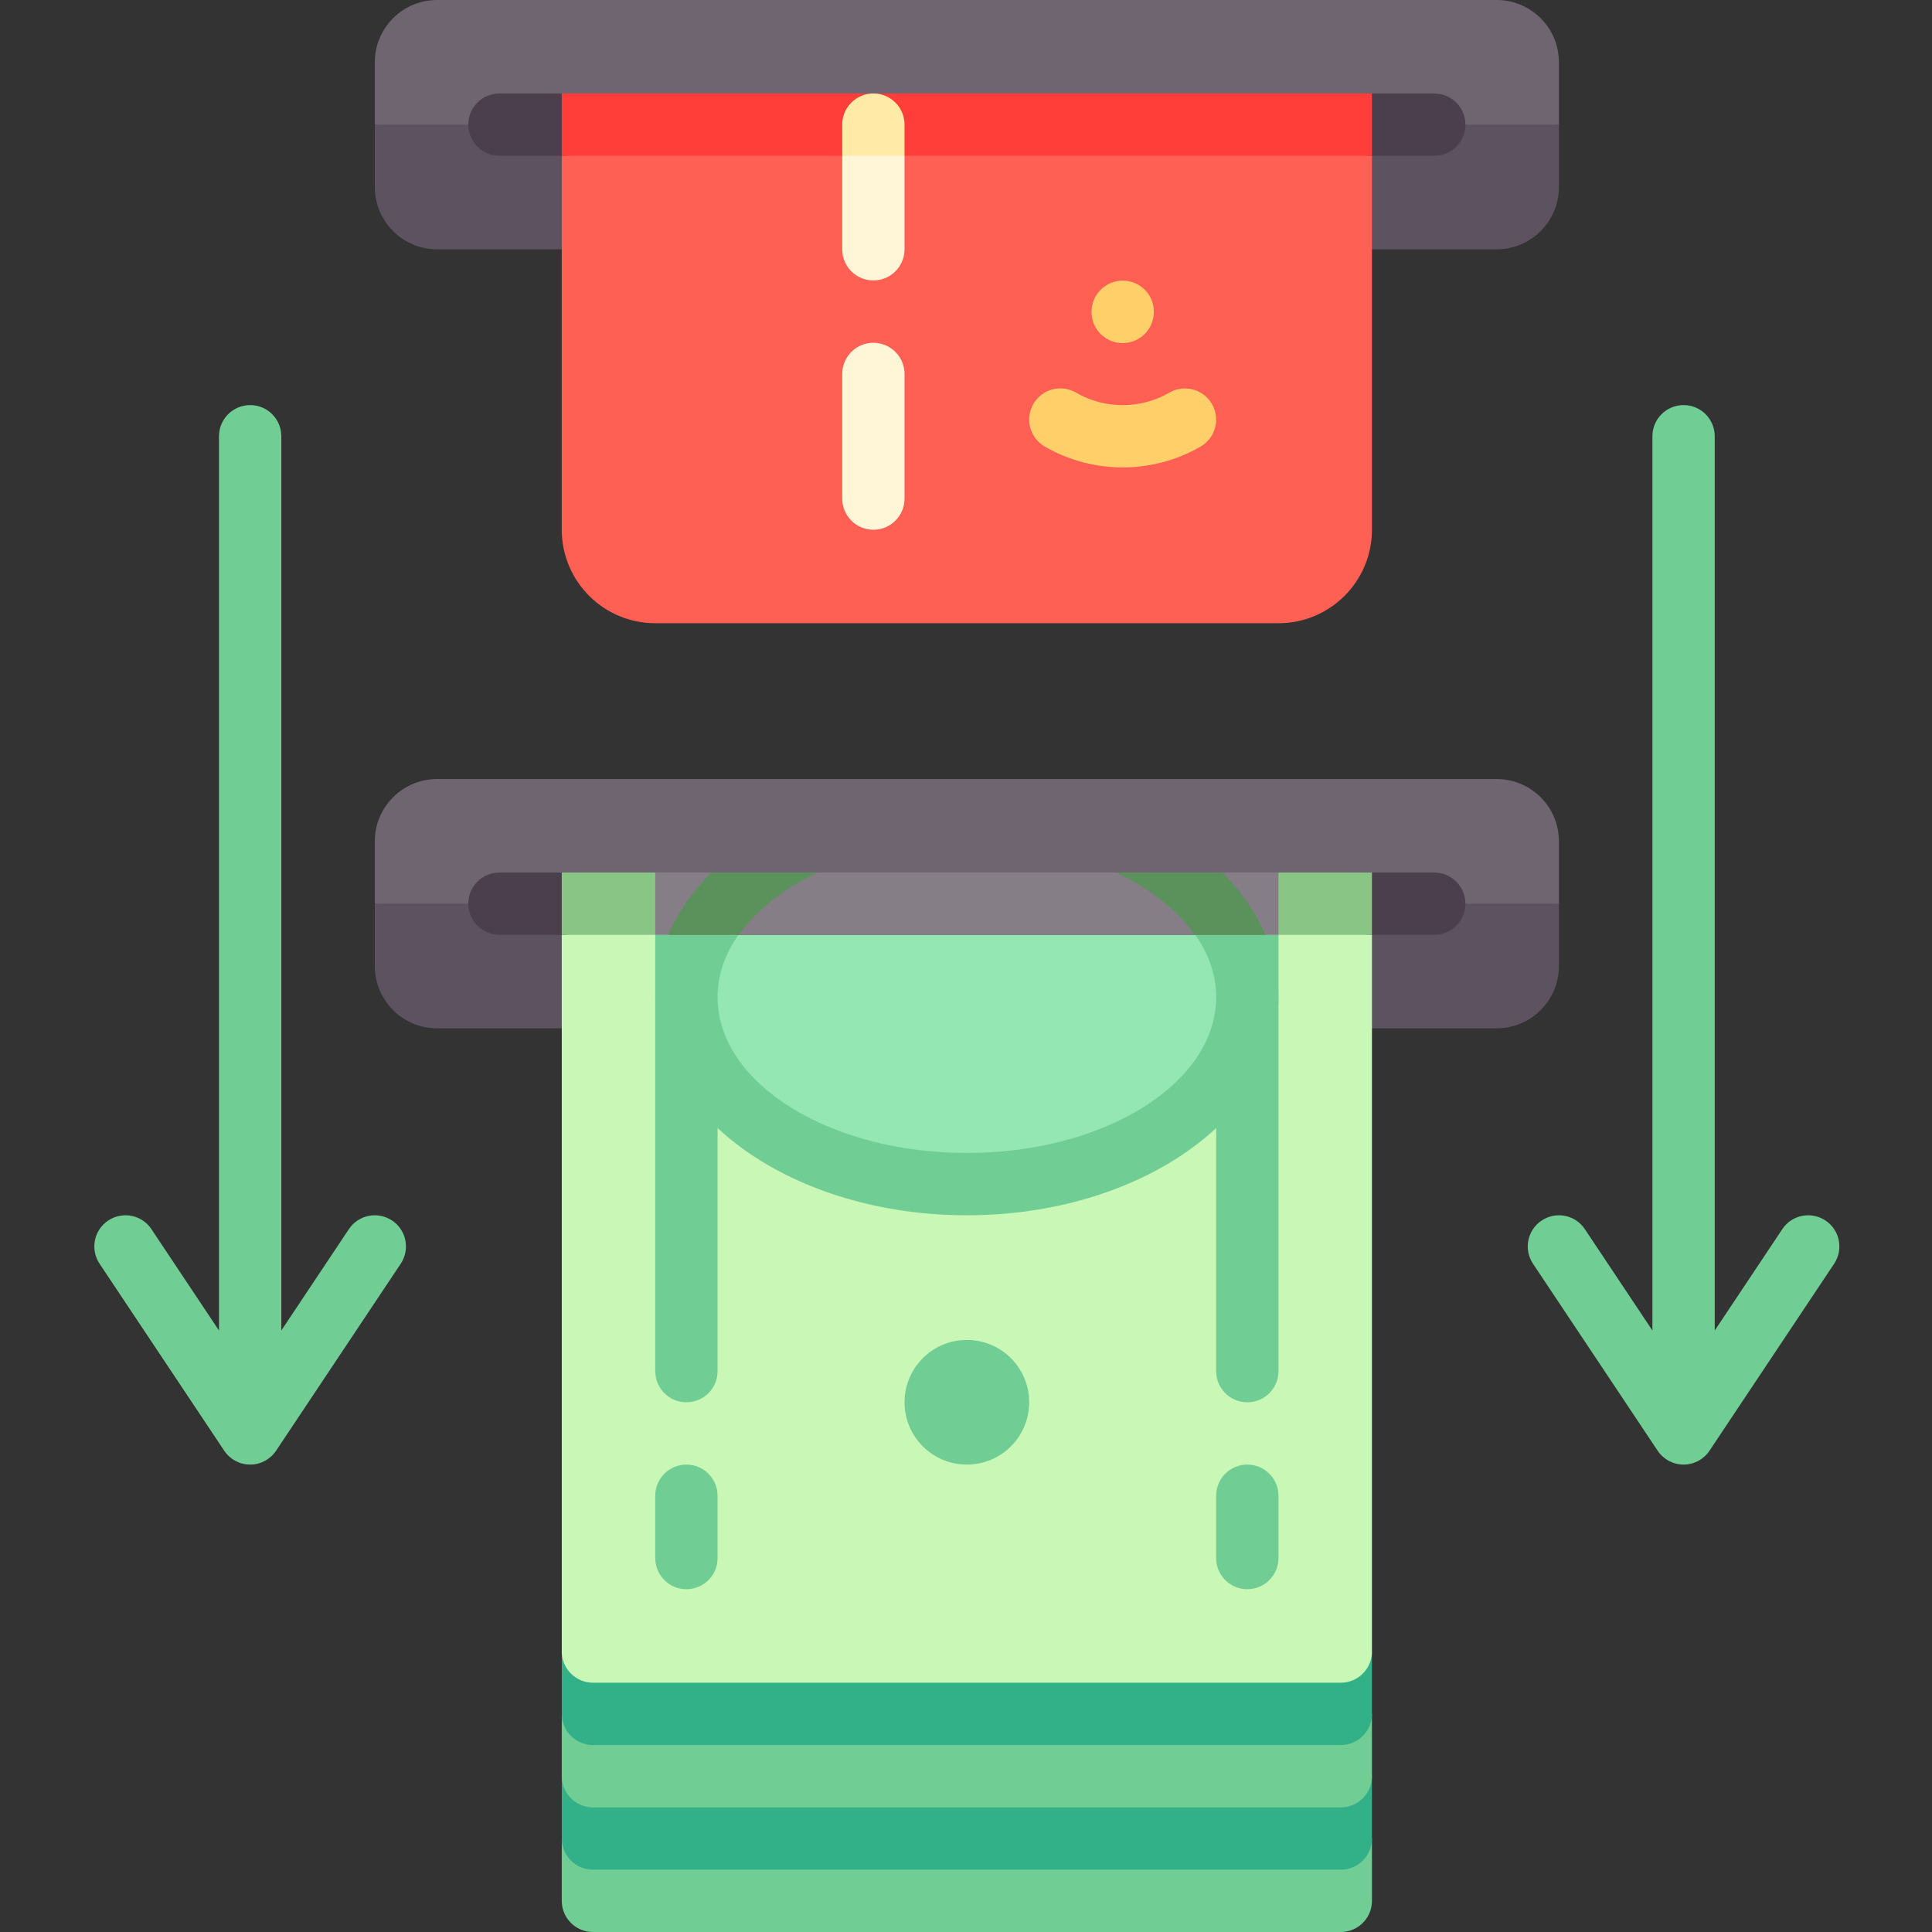 <svg width="512" height="512" viewBox="0 0 512 512" fill="none" xmlns="http://www.w3.org/2000/svg">
<rect x="0" y="0" width="512" height="512" fill="#333333" stroke="none"/>
<g clip-path="url(#clip0_670_9223)">
<path d="M413.132 239.484L256.226 264.5L99.324 239.484V222.969C99.324 213.848 106.718 206.453 115.839 206.453H396.613C405.738 206.453 413.132 213.848 413.132 222.969V239.484Z" fill="#6F6571"/>
<path d="M396.613 272.516H115.839C106.718 272.516 99.324 265.121 99.324 256V239.484H413.132V256C413.132 265.121 405.738 272.516 396.613 272.516Z" fill="#5D5360"/>
<path d="M380.097 247.742H132.355C127.796 247.742 124.097 244.047 124.097 239.484C124.097 234.922 127.796 231.227 132.355 231.227H148.875L256.894 237.336L363.582 231.227H380.097C384.66 231.227 388.355 234.922 388.355 239.484C388.355 244.047 384.66 247.742 380.097 247.742Z" fill="#4B3F4E"/>
<path d="M355.324 512.004H157.133C152.57 512.004 148.875 508.309 148.875 503.746V487.23H363.582V503.746C363.582 508.309 359.887 512.004 355.324 512.004Z" fill="#70CE94"/>
<path d="M355.324 495.484H157.133C152.57 495.484 148.875 491.785 148.875 487.227V470.711H363.582V487.227C363.582 491.785 359.887 495.484 355.324 495.484Z" fill="#32B088"/>
<path d="M355.324 478.969H157.133C152.57 478.969 148.875 475.27 148.875 470.711V454.195H363.582V470.711C363.582 475.27 359.887 478.969 355.324 478.969Z" fill="#70CE94"/>
<path d="M355.324 462.457H157.133C152.57 462.457 148.875 458.758 148.875 454.199V437.684H363.582V454.199C363.582 458.758 359.887 462.457 355.324 462.457Z" fill="#32B088"/>
<path d="M355.324 445.934H157.133C152.57 445.934 148.875 442.238 148.875 437.676V247.742L258.563 240L363.582 247.742V437.68C363.582 442.238 359.887 445.934 355.324 445.934Z" fill="#C9F7B6"/>
<path d="M413.132 33.031L260.226 53.5L99.324 33.031V16.516C99.324 7.395 106.718 0 115.839 0H396.613C405.738 0 413.132 7.395 413.132 16.516V33.031Z" fill="#6F6571"/>
<path d="M396.613 66.07H115.839C106.718 66.07 99.324 58.676 99.324 49.555V33.035H413.132V49.551C413.132 58.676 405.738 66.07 396.613 66.07Z" fill="#5D5360"/>
<path d="M181.906 421.16C177.339 421.16 173.648 417.469 173.648 412.902V396.387C173.648 391.82 177.339 388.129 181.906 388.129C186.468 388.129 190.164 391.824 190.164 396.387V412.902C190.164 417.469 186.468 421.16 181.906 421.16Z" fill="#70CE94"/>
<path d="M330.55 421.16C325.984 421.16 322.292 417.469 322.292 412.902V396.387C322.292 391.82 325.988 388.129 330.55 388.129C335.113 388.129 338.808 391.824 338.808 396.387V412.902C338.808 417.469 335.113 421.16 330.55 421.16Z" fill="#70CE94"/>
<path d="M272.742 371.613C272.742 380.734 265.351 388.129 256.226 388.129C247.105 388.129 239.71 380.734 239.71 371.613C239.71 362.492 247.105 355.098 256.226 355.098C265.351 355.098 272.742 362.492 272.742 371.613Z" fill="#70CE94"/>
<path d="M92.453 325.742L74.55 352.598V115.613C74.55 111.047 70.855 107.355 66.292 107.355C61.726 107.355 58.035 111.051 58.035 115.613V352.598L40.132 325.742C37.609 321.945 32.488 320.918 28.679 323.453C24.882 325.984 23.855 331.105 26.39 334.902L59.421 384.453C60.953 386.75 63.535 388.129 66.292 388.129C69.05 388.129 71.632 386.75 73.163 384.453L106.195 334.902C108.726 331.105 107.703 325.984 103.906 323.453C100.089 320.918 94.976 321.945 92.453 325.742Z" fill="#70CE94"/>
<path d="M483.777 323.453C479.961 320.922 474.84 321.945 472.324 325.742L454.422 352.598V115.613C454.422 111.047 450.727 107.355 446.164 107.355C441.598 107.355 437.906 111.051 437.906 115.613V352.598L420.004 325.742C417.477 321.945 412.355 320.918 408.551 323.453C404.754 325.984 403.727 331.105 406.262 334.902L439.293 384.453C440.824 386.75 443.406 388.129 446.164 388.129C448.922 388.129 451.504 386.75 453.035 384.453L486.066 334.902C488.598 331.105 487.574 325.984 483.777 323.453Z" fill="#70CE94"/>
<path d="M380.097 41.289H132.355C127.796 41.289 124.097 37.594 124.097 33.031C124.097 28.473 127.796 24.773 132.355 24.773H148.875L256.226 30L363.582 24.773H380.097C384.66 24.773 388.355 28.473 388.355 33.031C388.355 37.594 384.66 41.289 380.097 41.289Z" fill="#4B3F4E"/>
<path d="M148.875 41.289V140.387C148.875 154.07 159.965 165.16 173.648 165.16H338.809C352.488 165.16 363.582 154.07 363.582 140.387V41.289L256.727 35.5L148.875 41.289Z" fill="#FF6053"/>
<path d="M297.519 90.922C292.953 90.922 289.261 87.231 289.261 82.664C289.261 78.102 292.953 74.367 297.519 74.367C302.082 74.367 305.777 78.019 305.777 82.586V82.664C305.777 87.231 302.082 90.922 297.519 90.922Z" fill="#FFD06A"/>
<path d="M297.527 123.871C290.383 123.871 283.234 122.023 276.863 118.34C272.922 116.058 271.566 111.008 273.855 107.058C276.125 103.105 281.164 101.742 285.14 104.051C292.769 108.469 302.254 108.476 309.898 104.051C313.832 101.765 318.89 103.113 321.179 107.074C323.461 111.015 322.105 116.074 318.156 118.355C311.793 122.031 304.656 123.871 297.527 123.871Z" fill="#FFD06A"/>
<path d="M231.453 140.391C226.891 140.391 223.195 136.695 223.195 132.133V99.102C223.195 94.535 226.891 90.844 231.453 90.844C236.02 90.844 239.711 94.535 239.711 99.102V132.133C239.711 136.699 236.02 140.391 231.453 140.391Z" fill="#FFF5D7"/>
<path d="M148.875 24.773H363.582V41.289H148.875V24.773Z" fill="#FF3E3A"/>
<path d="M230.727 37.5L223.195 41.289V66.062C223.195 70.629 226.891 74.32 231.453 74.32C236.02 74.32 239.711 70.629 239.711 66.062V41.289L230.727 37.5Z" fill="#FFF5D7"/>
<path d="M223.195 33.031V41.289H239.711V33.031C239.711 28.469 236.02 24.773 231.453 24.773C226.891 24.773 223.195 28.469 223.195 33.031Z" fill="#FFEAA8"/>
<path d="M330.574 371.617H330.527C325.98 371.617 322.293 367.93 322.293 363.383V247.746H338.809V363.383C338.809 367.93 335.121 371.617 330.574 371.617Z" fill="#70CE94"/>
<path d="M181.93 371.617H181.883C177.336 371.617 173.648 367.93 173.648 363.383V247.746H190.164V363.383C190.164 367.93 186.477 371.617 181.93 371.617Z" fill="#70CE94"/>
<path d="M173.648 264.262C173.648 296.188 210.621 322.066 256.227 322.066C301.836 322.066 338.809 296.188 338.809 264.262C338.809 258.52 337.605 252.977 335.367 247.746C332.816 241.781 328.922 243.246 323.945 238.254H188.512C183.535 243.246 179.641 241.781 177.09 247.746C174.852 252.977 173.648 258.52 173.648 264.262Z" fill="#70CE94"/>
<path d="M322.293 264.258C322.293 258.359 320.305 252.758 316.727 247.688C312.102 241.133 304.82 241.996 295.746 237.75H216.711C207.641 241.996 200.355 241.133 195.73 247.684C192.152 252.754 190.164 258.359 190.164 264.258C190.164 287.062 219.742 305.547 256.23 305.547C292.719 305.547 322.293 287.062 322.293 264.258Z" fill="#94E6B3"/>
<path d="M363.582 247.742H148.875V231.227H173.648L255.895 235.477L338.809 231.227H363.582V247.742Z" fill="#89C585"/>
<path d="M173.648 231.227H338.809V247.742H173.648V231.227Z" fill="#857E87"/>
<path d="M335.363 247.742C332.813 241.781 328.918 236.215 323.945 231.227H295.746L259.895 237.168L216.711 231.227H188.512C183.539 236.215 179.637 241.781 177.086 247.742H335.363Z" fill="#5B915A"/>
<path d="M195.812 247.742H316.645C312.02 241.18 304.832 235.477 295.746 231.227H216.711C207.629 235.477 200.438 241.18 195.812 247.742Z" fill="#857E87"/>
</g>
<defs>
<clipPath id="clip0_670_9223">
<rect width="512" height="512" fill="white"/>
</clipPath>
</defs>
</svg>

